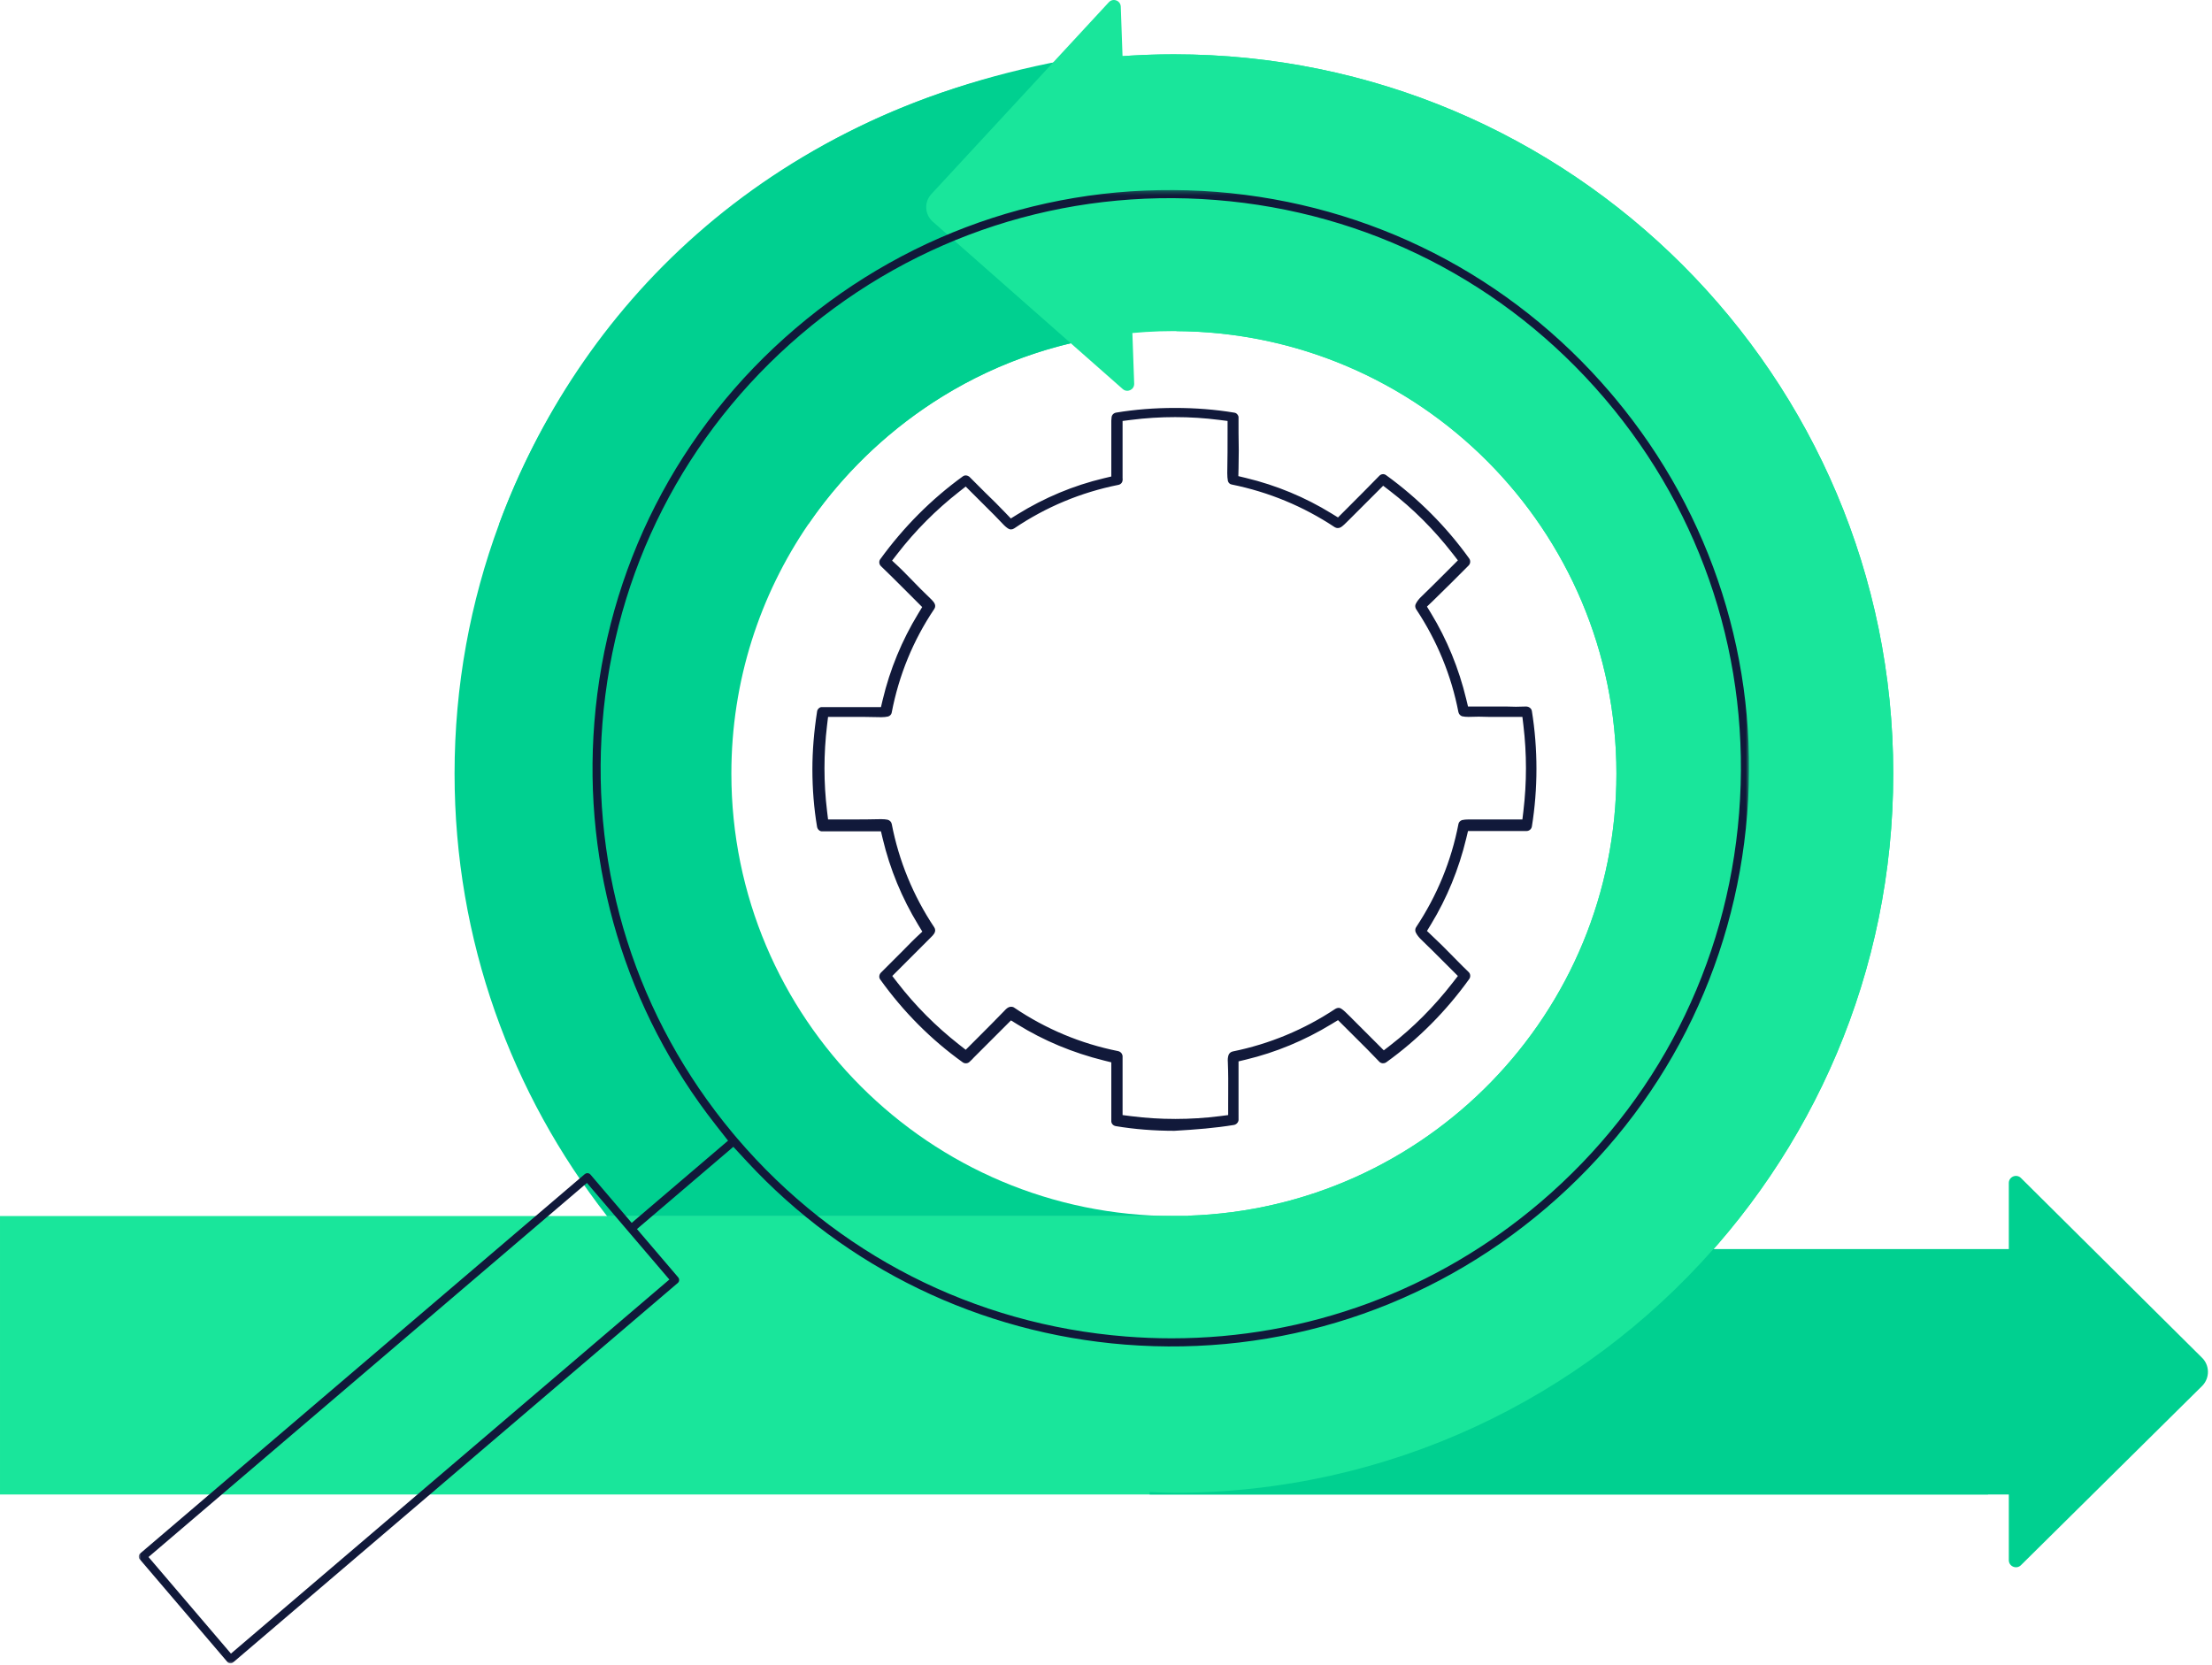 <?xml version="1.0" encoding="UTF-8"?>
<svg width="510px" height="384px" viewBox="0 0 510 384" version="1.1" xmlns="http://www.w3.org/2000/svg" xmlns:xlink="http://www.w3.org/1999/xlink">
    <!-- Generator: Sketch 51.3 (57544) - http://www.bohemiancoding.com/sketch -->
    <title>Group 22</title>
    <desc>Created with Sketch.</desc>
    <defs>
        <path d="M11.079,109.264 C4.44,127.195 0.804,146.581 0.804,166.819 C0.804,205.309 13.952,240.707 35.954,268.85 C66.309,307.68 113.55,332.67 166.656,332.67 C258.252,332.67 332.507,258.416 332.507,166.819 C332.507,75.222 258.252,0.968 166.656,0.968 C95.297,0.968 34.477,46.04 11.079,109.264 M64.625,166.819 C64.625,145.464 71.196,125.648 82.412,109.264 C100.791,82.414 131.66,64.788 166.656,64.788 C223.005,64.788 268.688,110.469 268.688,166.819 C268.688,222.062 224.775,267.02 169.956,268.766 L169.956,268.85 L166.656,268.85 C110.306,268.85 64.625,223.17 64.625,166.819" id="path-1"></path>
        <polygon id="path-3" points="0.985 0.263 372.26 0.263 372.26 340 0.985 340"></polygon>
    </defs>
    <g id="Page-1" stroke="none" stroke-width="1" fill="none" fill-rule="evenodd">
        <g id="Design" transform="translate(-761, -1546)">
            <g id="Group-22" transform="translate(761, 1545)">
                <path d="M458.361,307.557 L458.361,345.605 L0.001,345.605 L0.001,281.407 L327.712,281.407 L393.642,288.828 L448.616,296.382 C454.2,297.149 458.361,301.921 458.361,307.557" id="Fill-1" fill="#19E69B"></path>
                <g id="Group-5" transform="translate(104, 12.557)">
                    <mask id="mask-2" fill="white">
                        <use xlink:href="#path-1"></use>
                    </mask>
                    <g id="Clip-4"></g>
                    <path d="M11.079,109.264 C4.44,127.195 0.804,146.581 0.804,166.819 C0.804,205.309 13.952,240.707 35.954,268.85 C66.309,307.68 113.55,332.67 166.656,332.67 C258.252,332.67 332.507,258.416 332.507,166.819 C332.507,75.222 258.252,0.968 166.656,0.968 C95.297,0.968 34.477,46.04 11.079,109.264 M64.625,166.819 C64.625,145.464 71.196,125.648 82.412,109.264 C100.791,82.414 131.66,64.788 166.656,64.788 C223.005,64.788 268.688,110.469 268.688,166.819 C268.688,222.062 224.775,267.02 169.956,268.766 L169.956,268.85 L166.656,268.85 C110.306,268.85 64.625,223.17 64.625,166.819" id="Fill-3" mask="url(#mask-2)"></path>
                </g>
                <g id="Group-21" transform="translate(31, 0.557)">
                    <path d="M84.078,121.264 L155.412,121.264 C173.791,94.414 204.66,76.788 239.655,76.788 C296.006,76.788 341.686,122.469 341.686,178.819 C341.686,234.062 297.775,279.019 242.957,280.766 L242.957,280.85 L239.655,280.85 L108.954,280.85 C139.308,319.68 186.549,344.67 239.655,344.67 C331.252,344.67 405.507,270.416 405.507,178.819 C405.507,87.222 331.252,12.968 239.655,12.968 C168.297,12.968 107.476,58.04 84.078,121.264" id="Fill-6" fill="#19E69B"></path>
                    <path d="M239.655,12.968 C233.302,12.968 227.038,13.342 220.871,14.037 L220.887,14.092 L240.255,76.803 C296.327,77.127 341.686,122.67 341.686,178.819 C341.686,234.062 297.775,279.019 242.957,280.766 L242.957,280.85 L239.655,280.85 L108.954,280.85 C139.309,319.679 186.549,344.67 239.655,344.67 C331.253,344.67 405.507,270.416 405.507,178.819 C405.507,87.222 331.253,12.968 239.655,12.968" id="Fill-8" fill="#19E69B"></path>
                    <path d="M137.625,178.819 C137.625,157.464 144.195,137.649 155.412,121.264 C167.719,103.285 190.854,82.651 225.616,77.747 L195.187,52.321 L214.251,14.374 C144.141,27.52 102.155,72.418 84.078,121.264 C77.441,139.195 73.805,158.58 73.805,178.819 C73.805,217.309 86.953,252.707 108.954,280.85 L239.655,280.85 C183.306,280.85 137.625,235.169 137.625,178.819" id="Fill-10" fill="#00D090"></path>
                    <path d="M184.055,51.549 L227.864,90.155 C228.909,91.076 230.548,90.3 230.498,88.909 L227.406,1.976 C227.356,0.561 225.618,-0.084 224.656,0.955 L183.731,45.201 C182.036,47.032 182.183,49.9 184.055,51.549" id="Fill-12" fill="#19E69B"></path>
                    <path d="M476.605,313.425 L434.916,272.038 C433.863,271.054 432.143,271.807 432.153,273.248 L432.153,288.463 L364.042,288.463 C333.651,322.913 289.207,344.67 239.656,344.67 C237.778,344.67 235.924,344.567 234.061,344.506 L234.061,345.048 L432.153,345.048 L432.153,360.2 C432.162,361.666 433.941,362.385 434.967,361.339 L476.75,320.002 C478.557,318.158 478.492,315.188 476.605,313.425" id="Fill-14" fill="#00D090"></path>
                    <g id="Group-18" transform="translate(0, 44)">
                        <mask id="mask-4" fill="white">
                            <use xlink:href="#path-3"></use>
                        </mask>
                        <g id="Clip-17"></g>
                        <path d="M123.329,251.485 L22.247,337.742 L3.242,315.472 L104.325,229.214 L123.329,251.485 Z M107.898,123.22 C110.669,88.22 126.903,56.393 153.608,33.602 C180.316,10.811 214.3,-0.216 249.303,2.555 C284.255,5.32 316.053,21.521 338.836,48.169 L339.075,48.448 C361.764,75.141 372.732,109.058 369.968,143.959 C367.198,178.955 350.964,210.783 324.257,233.579 C300.25,254.063 270.366,265.042 239.155,265.043 C235.639,265.043 232.108,264.904 228.564,264.623 C193.564,261.855 161.736,245.621 138.945,218.912 L137.927,217.707 C115.838,191.187 105.178,157.637 107.898,123.22 Z M138.081,220.884 L141.279,224.34 C164.027,248.873 194.975,263.843 228.417,266.492 C263.925,269.302 298.387,258.114 325.47,235.002 C352.559,211.885 369.024,179.605 371.833,144.107 C374.605,109.212 363.795,75.186 341.393,48.298 L340.331,47.038 C317.23,19.965 284.948,3.498 249.447,0.687 C213.941,-2.12 179.48,9.063 152.396,32.177 C125.308,55.29 108.842,87.57 106.032,123.072 C103.384,156.508 113.302,189.425 133.957,215.76 L136.861,219.464 L114.643,238.421 L105.142,227.29 C104.972,227.089 104.759,226.981 104.505,226.962 C104.476,226.96 104.449,226.958 104.422,226.958 C104.197,226.958 103.999,227.031 103.829,227.176 L1.317,314.654 C1.119,314.823 1.008,315.041 0.987,315.302 L0.985,315.383 C0.985,315.651 1.076,315.817 1.1,315.847 L1.176,315.932 L21.433,339.672 C21.596,339.863 21.817,339.974 22.087,339.997 C22.333,340.016 22.552,339.942 22.742,339.778 L22.747,339.774 L125.251,252.299 C125.454,252.128 125.56,251.919 125.58,251.669 C125.603,251.406 125.524,251.177 125.35,250.966 L115.858,239.846 L138.081,220.884 Z" id="Fill-16" fill="#11193A" mask="url(#mask-4)"></path>
                    </g>
                    <path d="M320.239,187.432 L320.004,189.4 L307.562,189.4 C307.014,189.4 306.562,189.443 306.105,189.54 C305.67,189.679 305.327,190.036 305.266,190.423 C303.618,198.96 300.337,206.946 295.502,214.237 C295.278,214.584 295.237,215.04 295.409,215.432 C295.724,216.109 296.244,216.674 296.606,217.036 C298.333,218.693 300.095,220.455 301.799,222.16 L305.132,225.491 L303.924,227.048 C299.652,232.549 294.835,237.39 289.604,241.435 L288.05,242.638 L280.079,234.668 C279.331,233.921 278.795,233.386 278.242,233.034 C277.652,232.652 277.07,232.95 276.845,233.094 C269.64,237.872 261.684,241.175 253.218,242.896 C252.746,242.996 252.348,243.352 252.225,243.798 C252.083,244.275 252.045,244.765 252.092,245.387 C252.203,247.913 252.189,250.393 252.176,252.792 C252.172,253.573 252.168,254.349 252.168,255.116 L252.168,257.566 L250.218,257.815 C246.932,258.235 243.409,258.457 240.029,258.457 C236.507,258.457 233.152,258.247 229.772,257.815 L227.822,257.566 L227.822,243.944 C227.744,243.373 227.354,242.945 226.79,242.816 C218.2,241.099 210.119,237.723 202.83,232.792 C202.416,232.499 201.805,232.52 201.345,232.817 C201.075,232.998 200.824,233.223 200.583,233.504 L200.493,233.601 C198.495,235.671 196.378,237.788 194.509,239.656 L191.655,242.509 L190.098,241.288 C184.781,237.12 180.013,232.328 175.926,227.044 L174.723,225.49 L183.593,216.619 C183.898,216.314 184.213,215.998 184.344,215.77 L184.406,215.67 C184.69,215.229 184.69,214.724 184.406,214.284 C179.555,207.009 176.251,198.974 174.598,190.431 C174.502,189.968 174.147,189.593 173.661,189.465 C173.283,189.383 172.746,189.331 172.151,189.331 C169.688,189.4 167.284,189.4 164.739,189.4 L159.921,189.4 L159.683,187.435 C158.896,180.928 158.896,174.293 159.682,167.717 L159.918,165.748 L164.739,165.748 C167.284,165.748 169.688,165.748 172.213,165.819 C172.748,165.818 173.283,165.765 173.743,165.663 C174.15,165.555 174.522,165.197 174.586,164.794 C176.251,156.102 179.557,148.064 184.428,140.829 C184.69,140.424 184.69,139.919 184.406,139.479 L184.343,139.377 C184.214,139.15 183.899,138.835 183.593,138.53 C182.082,137.087 180.542,135.547 179.055,133.991 C178.762,133.699 178.432,133.361 178.1,133.021 C177.472,132.378 176.836,131.725 176.169,131.102 L174.68,129.714 L175.926,128.104 C180.012,122.821 184.78,118.029 190.098,113.86 L191.655,112.639 L195.999,116.974 C197.49,118.453 199.032,119.981 200.519,121.574 C200.775,121.829 201.081,122.084 201.372,122.279 C201.844,122.611 202.361,122.599 202.842,122.28 C210.118,117.357 218.198,113.98 226.846,112.25 C227.407,112.148 227.801,111.692 227.825,111.158 C227.822,111.127 227.831,110.997 227.844,110.855 L227.822,110.769 L227.822,97.513 L229.773,97.264 C236.485,96.408 243.459,96.419 250.079,97.264 L252.029,97.513 L252.029,99.964 C252.029,103.109 252.029,106.361 251.96,109.571 C251.96,110.226 252.009,110.828 252.11,111.364 C252.243,111.801 252.566,112.099 252.983,112.165 C261.549,113.905 269.505,117.207 276.727,121.999 C277.153,122.275 277.7,122.281 278.17,122.005 C278.657,121.693 279.194,121.157 279.937,120.413 L287.904,112.447 L289.458,113.638 C294.761,117.702 299.628,122.567 303.924,128.1 L305.131,129.657 L301.799,132.99 C300.062,134.726 298.306,136.481 296.571,138.146 C296.244,138.475 295.724,139.039 295.386,139.764 C295.237,140.108 295.278,140.565 295.518,140.938 C300.337,148.201 303.618,156.188 305.253,164.648 C305.345,165.086 305.68,165.472 306.108,165.608 C306.563,165.705 307.014,165.748 307.562,165.748 C309.115,165.68 310.72,165.68 312.369,165.751 L320.004,165.748 L320.239,167.717 C321.02,174.258 321.02,180.891 320.239,187.432 M322.19,191.025 C323.597,182.32 323.597,173.106 322.188,164.389 C322.092,163.782 321.482,163.337 320.808,163.355 C319.308,163.427 317.702,163.427 316.184,163.354 L307.466,163.357 L307.054,161.646 C305.35,154.563 302.619,147.904 298.937,141.852 L298.002,140.316 L299.303,139.075 C300.013,138.398 300.707,137.705 301.399,137.012 C302.126,136.285 302.853,135.557 303.599,134.849 L307.576,130.87 C308.041,130.431 308.093,129.728 307.742,129.227 C302.449,121.856 296,115.385 288.589,110.015 C288.096,109.644 287.435,109.717 287.021,110.155 C284.605,112.641 282.21,115.037 279.815,117.432 L277.486,119.759 L275.985,118.835 C269.894,115.087 263.261,112.335 256.269,110.655 L254.513,110.232 L254.559,108.427 C254.629,105.696 254.629,102.961 254.559,100.299 L254.558,96.639 C254.537,96.164 254.112,95.665 253.593,95.598 C249.221,94.87 244.638,94.508 239.891,94.508 C235.189,94.508 230.63,94.87 226.337,95.586 C225.77,95.684 225.359,96.097 225.29,96.642 C225.283,96.819 225.265,97.009 225.244,97.199 C225.236,97.272 225.225,97.345 225.223,97.413 L225.223,110.316 L223.507,110.725 C216.509,112.391 209.81,115.188 203.596,119.04 L202.057,119.993 L200.806,118.685 C199.301,117.111 197.739,115.55 196.166,114.045 L192.516,110.396 C192.05,110.009 191.431,109.961 190.999,110.281 C183.731,115.549 177.327,121.976 171.95,129.395 C171.621,129.842 171.669,130.518 172.046,130.918 L172.35,131.222 C173.971,132.774 175.563,134.367 177.155,135.958 L181.62,140.423 L180.708,141.922 C176.939,148.112 174.185,154.793 172.521,161.78 L172.114,163.495 L158.368,163.495 C157.941,163.516 157.462,163.95 157.395,164.461 C156.67,169.109 156.305,173.584 156.305,177.817 C156.305,182.398 156.668,186.864 157.382,191.09 C157.482,191.661 157.948,192.118 158.465,192.14 L172.114,192.138 L172.521,193.853 C174.185,200.84 176.939,207.521 180.708,213.712 L181.652,215.262 L180.327,216.502 C179.608,217.176 178.92,217.88 178.241,218.574 C177.89,218.933 177.542,219.289 177.192,219.638 L172.055,224.776 C171.668,225.241 171.619,225.858 171.939,226.292 C177.289,233.767 183.686,240.188 190.973,245.404 C191.43,245.741 192.109,245.691 192.508,245.316 C192.562,245.261 192.68,245.15 192.806,245.032 C192.982,244.869 193.186,244.684 193.364,244.473 L193.499,244.325 L202.093,235.732 L203.596,236.663 C209.631,240.403 216.338,243.202 223.527,244.983 L225.223,245.403 L225.223,259.082 C225.301,259.624 225.701,260.018 226.283,260.119 C230.541,260.828 235.078,261.191 239.758,261.194 C244.874,260.897 249.174,260.551 253.508,259.841 C254.066,259.74 254.537,259.224 254.561,258.689 L254.558,255.185 L254.558,245.182 L256.269,244.771 C263.152,243.117 269.788,240.363 275.994,236.585 L277.492,235.673 L281.534,239.704 C283.352,241.51 285.233,243.377 287.021,245.271 C287.416,245.689 288.118,245.741 288.619,245.39 C295.929,240.139 302.377,233.669 307.757,226.177 C308.093,225.697 308.041,224.995 307.622,224.6 C306.674,223.699 305.762,222.772 304.86,221.854 C304.426,221.412 303.993,220.971 303.559,220.538 C302.168,219.079 300.712,217.692 299.304,216.351 L298.002,215.11 L298.937,213.574 C302.619,207.522 305.35,200.863 307.054,193.779 L307.466,192.069 L320.93,192.069 C321.559,192.069 322.09,191.63 322.19,191.025" id="Fill-19" fill="#11193A"></path>
                </g>
            </g>
        </g>
    </g>
</svg>
